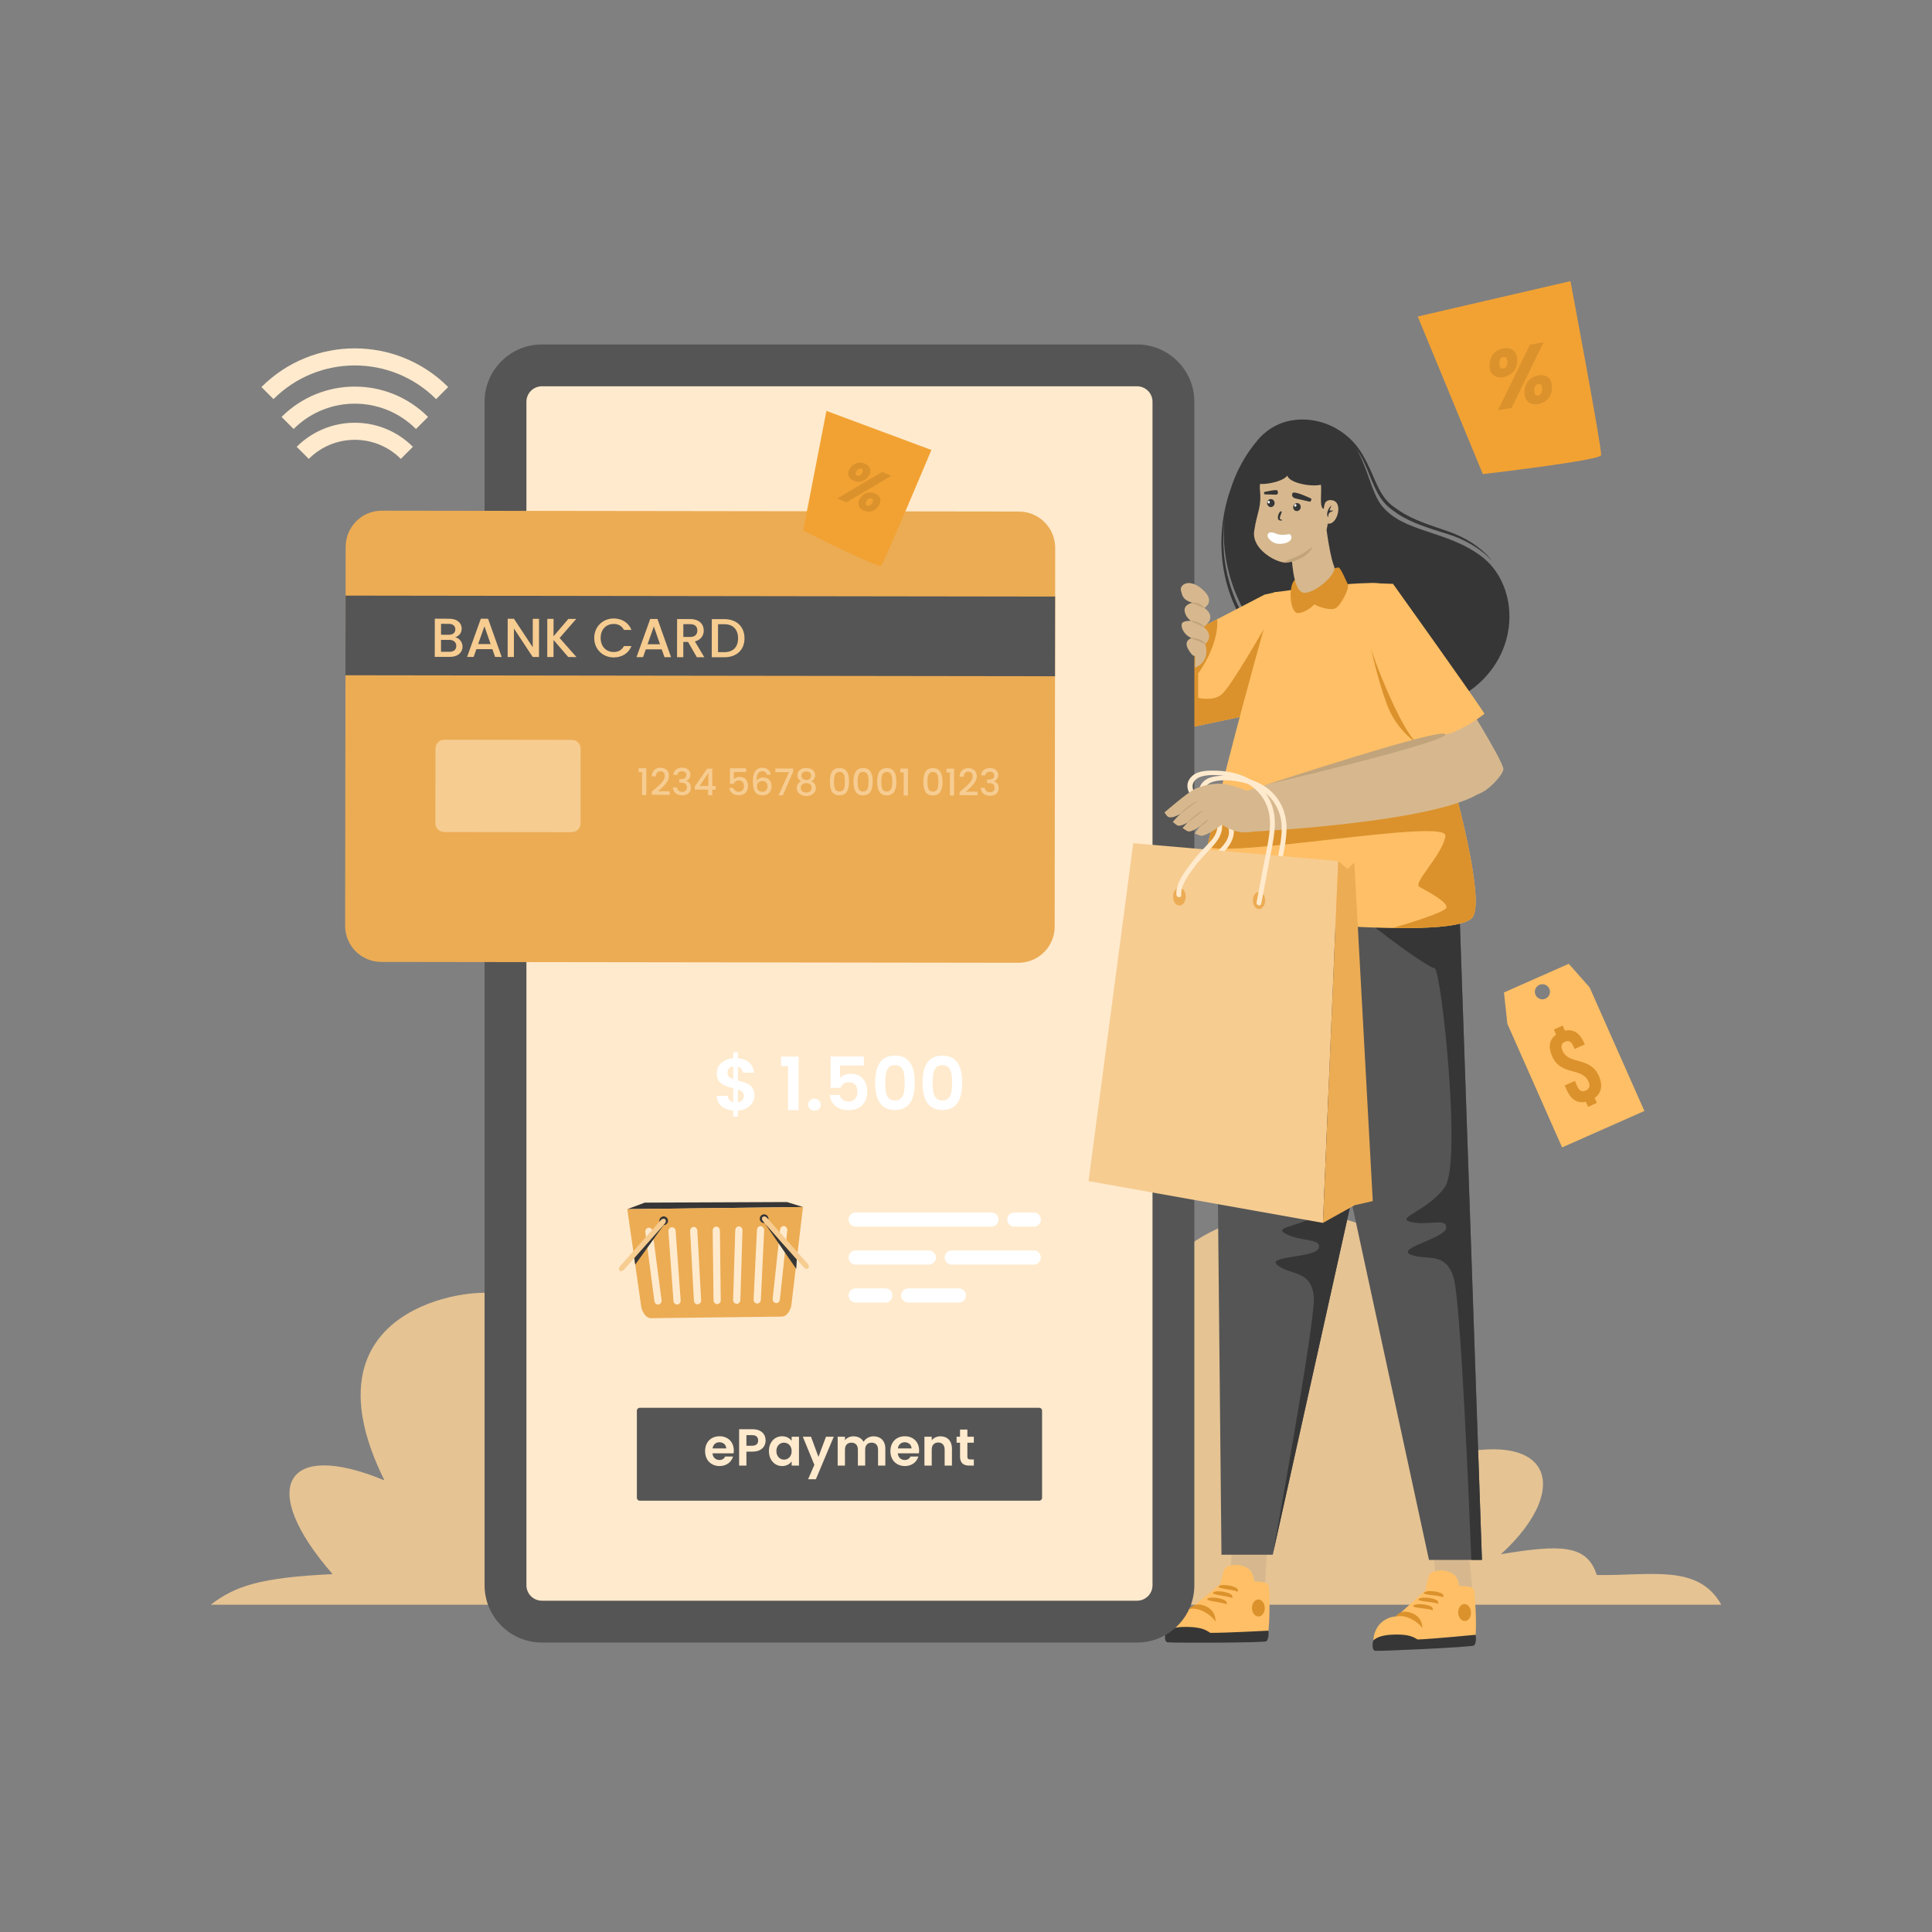 <svg xmlns="http://www.w3.org/2000/svg" enable-background="new 372.673 -1489.347 3000 3000" viewBox="372.673 -1489.347 3000 3000" id="Onlinepayment"><rect x="372.673" y="-1489.347" width="3000" height="3000" fill="#808080" stroke="none"/><path fill="#e5c393" d="M1692.303,1002.482H3045.45c-35.714-64.452-111.605-44.47-193.307-46.19
		c-15.271-48.183-57.586-47.173-148.743-32.334c115.484-105.316,79.454-208.783-121.95-141.344
		c230.044-313.176-126.569-384.75-179.231-391.014c-66.357-7.914-371.394,40.864-209.717,366.987
		c-195.861-81.289-249.444,14.795-101.626,183.856C1949.663,949.064,1780.459,980.081,1692.303,1002.482z" class="color93e5b6 svgShape"></path><path fill="#e5c393" d="M699.896,1002.482h1069.973c-69.408-16.123-213.222-35.214-277.919-36.577
		c-12.092-38.155-45.601-37.355-117.785-25.605c91.449-83.397,62.917-165.33-96.568-111.926
		c182.165-247.995-100.227-304.673-141.929-309.633c-52.547-6.267-294.096,32.359-166.068,290.607
		c-155.097-64.371-197.528,11.716-80.476,145.591C777.3,960.182,737.622,973.303,699.896,1002.482z" class="color93e5b6 svgShape"></path><path fill="#363636" d="M2283.346-729.449c-0.184,0.619-0.313,1.253-0.491,1.877c8.769-28.734,23.161-55.331,42.545-78.224
		c34.11-40.278,85.784-37.85,120.145-19.336c-0.046-0.034-0.091-0.068-0.136-0.102c0.094,0.053,0.175,0.118,0.269,0.166
		c1.435,0.774,2.754,1.638,4.123,2.465c10.501,6.276,20.032,14.287,27.917,23.792c8.974,10.875,15.642,23.439,21.462,36.126
		c5.921,12.655,10.747,25.734,17.585,37.523c3.453,5.845,7.34,11.42,12.126,16.08c4.701,4.615,10.421,8.604,16.072,12.397
		c22.726,15.327,49.741,23.124,75.896,32.306c13.307,4.536,26.087,10.637,37.914,18.178c11.562,7.866,22.605,16.842,30.862,28.118
		c-9.188-10.461-20.408-18.851-32.269-25.851c-11.926-6.938-24.607-12.495-37.795-16.456c-13.342-3.963-26.582-8.306-39.73-13.144
		c-13.088-4.908-26.12-10.696-37.881-18.624c-5.823-4.029-11.548-8.088-16.733-13.275c-5.137-5.12-9.202-11.12-12.742-17.268
		c-6.995-12.399-11.752-25.573-17.056-38.342c-4.567-11.001-9.862-21.676-16.521-31.475c17.634,30.526,23.923,68.328,38.406,87.156
		c33.368,43.372,99.521,38.355,154.919,79.29c57.363,42.386,63.93,144.061-9.584,203.533
		c-69.287,56.044-226.036,40.467-315.047-57.707c-57.809-63.757-79.874-136.471-73.595-202.63
		c-3.271,28.696-2.027,57.808,4.441,85.827c5.107,21.634,13.042,42.582,23.74,62.045c10.7,19.452,23.895,37.541,39.06,53.791
		c15.159,16.232,31.59,31.439,49.782,44.228c18.056,12.974,37.774,23.579,58.36,32.009c20.598,8.421,42.223,14.432,64.292,17.796
		c22.031,3.476,44.56,4.663,66.871,2.305c-44.48,6.618-90.603-0.054-132.767-16.052c-42.276-16.216-79.984-43.377-110.538-76.618
		c-30.491-33.288-53.637-74.154-62.815-118.613C2265.065-640.485,2268.678-687.065,2283.346-729.449z" class="color11405c svgShape"></path><path fill="#d7b88e" d="M2341.052,901.413c-0.451,4.024-3.404,65.757-5.452,82.782c-7.223,7.339-49.419,2.219-51.89-6.885
					c-2.468-9.106,3.485-83.065,3.485-83.065L2341.052,901.413z" class="colord7a28e svgShape"></path><path fill="#ffbf66" d="M2339.028,1054.463c-6.025,2.752-136.3,1.454-149.117,1.587c-12.818,0.13-8.365-46.035,31.211-47.373
					l46.406-38.212c1.975-9.283,4.67-19.57,7.142-23.755c4.476-7.484,23.773-8.572,36.242-0.391
					c5.789,3.821,8.396,11.914,9.239,19.971c12.634,0.143,22.095,1.519,22.984,8.491
					C2344.371,984.432,2345.091,1051.709,2339.028,1054.463z" class="colorffc439 svgShape"></path><path fill="#db922c" d="M2259.988 1029.066c-1.071-4.491-20.551-23.855-40.666-20.043 0 0 8.89-13.367 28.297-2.832C2261.944 1013.969 2259.988 1029.066 2259.988 1029.066zM2316.727 1007.619c.075 7.3 4.593 13.172 10.093 13.114 5.499-.057 9.893-6.023 9.812-13.324-.076-7.302-4.596-13.175-10.093-13.115C2321.042 994.351 2316.649 1000.318 2316.727 1007.619zM2275.939 1001.383c-5.657-3.109-34.019-4.61-27.76-8.5 6.256-3.891 27.45.385 29.077 5.316C2278.882 1003.131 2275.939 1001.383 2275.939 1001.383zM2284.609 991.638c-5.657-3.112-34.019-4.61-27.762-8.5 6.261-3.894 27.452.38 29.079 5.314C2287.555 993.383 2284.609 991.638 2284.609 991.638zM2293.279 981.891c-5.657-3.111-34.018-4.612-27.76-8.503 6.257-3.891 27.45.385 29.08 5.316C2296.223 983.636 2293.279 981.891 2293.279 981.891z" class="colordba12c svgShape"></path><path fill="#363636" d="M2342.345,1042.728c-0.002-0.098-57.443,3.258-89.58,3.426c-3.59,0.017-6.595-9.155-38.766-9.266
					c-22.278-0.401-29.746,6.733-30.517,7.523c-1.449,1.478-4.113,15.369,2.198,16.413c6.31,1.043,150.998,0.874,153.417-1.628
					C2343.879,1054.253,2342.345,1042.728,2342.345,1042.728z" class="color11405c svgShape"></path><polygon fill="#555555" points="2567.181 -57.103 2348.932 924.84 2269.37 924.84 2259.307 -74.788" class="color2f627c svgShape"></polygon><path fill="#363636" d="M2501.949,236.342l-152.998,688.474c0,0,65.858-359.428,63.81-398.385
				c-2.264-43.317-34.36-35.047-55.7-50.567c-21.228-15.611,57.976-11.498,63.25-26.937c5.386-15.525-25.244-9.509-50.165-21.906
				c-25.019-12.408,27.464-10.107,63.176-39.652c-20.077-60.152-38.283-205.477-26.404-309.765
				C2407.751,70.281,2501.949,236.342,2501.949,236.342z" class="color11405c svgShape"></path><g fill="#000000" class="color000000 svgShape"><path fill="#d7b88e" d="M2651.286,904.865c0.22,4.043,7.507,65.416,8.299,82.544c-5.91,8.432-48.373,10.354-52.314,1.783
					c-3.938-8.574-10.287-82.5-10.287-82.5L2651.286,904.865z" class="colord7a28e svgShape"></path><path fill="#ffbf66" d="M2661.279,1060.979c-5.898,3.013-136.106,7.409-148.904,8.101
					c-12.801,0.689-10.369-45.626,29.111-48.691l44.692-40.203c1.567-9.361,3.81-19.756,6.097-24.044
					c4.145-7.672,23.375-9.602,36.19-1.974c5.95,3.564,8.909,11.536,10.104,19.549c12.628-0.409,22.139,0.552,23.333,7.478
					C2663.557,990.781,2667.217,1057.962,2661.279,1060.979z" class="colorffc439 svgShape"></path><path fill="#db922c" d="M2581.205 1039.06c-1.265-4.439-21.573-22.935-41.503-18.247 0 0 8.298-13.742 28.146-4.065C2582.5 1023.892 2581.205 1039.06 2581.205 1039.06zM2636.953 1015.154c.394 7.29 5.165 12.958 10.656 12.661s9.62-6.451 9.221-13.74c-.395-7.293-5.168-12.961-10.657-12.662C2640.685 1001.71 2636.556 1007.864 2636.953 1015.154zM2595.931 1010.707c-5.787-2.859-34.188-3.119-28.105-7.28 6.081-4.161 27.441-.816 29.282 4.041C2598.948 1012.324 2595.931 1010.707 2595.931 1010.707zM2604.168 1000.592c-5.788-2.861-34.188-3.118-28.107-7.279 6.085-4.164 27.443-.82 29.283 4.038C2607.187 1002.207 2604.168 1000.592 2604.168 1000.592zM2612.404 990.476c-5.787-2.862-34.188-3.122-28.104-7.282 6.08-4.161 27.441-.815 29.283 4.041C2615.42 992.09 2612.404 990.476 2612.404 990.476z" class="colordba12c svgShape"></path><path fill="#363636" d="M2664.081,1049.111c-0.006-0.098-57.246,5.766-89.344,7.337c-3.586,0.175-6.99-8.857-39.134-7.562
					c-22.275,0.573-29.423,8.026-30.16,8.848c-1.383,1.54-3.437,15.535,2.913,16.302c6.35,0.767,150.892-5.725,153.199-8.331
					C2666.117,1060.557,2664.081,1049.111,2664.081,1049.111z" class="color11405c svgShape"></path><polygon fill="#555555" points="2637.743 -109.181 2673.813 932.854 2591.588 932.862 2409.075 89.484 2334.801 -82.485" class="color2f627c svgShape"></polygon><path fill="#363636" d="M2637.723-109.227l36.103,1042.054l-16.482-0.02c-2.713-68.687-16.125-401.129-27.58-438.419
				c-12.724-41.468-41.847-25.645-66.319-35.514c-24.386-9.985,53.444-25.243,54.807-41.501c1.452-16.369-26.798-3.089-53.985-9.058
				c-27.284-5.956,24.185-16.478,51.645-53.817c27.474-37.239-5.872-340.324-15.467-340.253
				c-7.37,0.075-83.157-52.574-126.578-92.264L2637.723-109.227z" class="color11405c svgShape"></path></g><polygon fill="#ffbf66" points="2336.068 -565.942 2149.079 -468.88 2186.427 -352.56 2348.951 -386.728 2354.091 -570.037" class="colorffc439 svgShape"></polygon><path fill="#db922c" d="M2336.944-515.757v131.566l-150.535,31.642l-37.326-116.357l113.746-58.987
			c2.458,41.782-29.646,84.255-29.646,84.255v37.863c0,0,22.119,5.915,36.097-4.915
			C2283.258-421.596,2336.944-515.757,2336.944-515.757z" class="colordba12c svgShape"></path><path fill="#ffbf66" d="M2225.606-72.307c0,0,397,48.368,432.993,8.121c35.993-40.246-115.278-509.816-137.305-517.911
			c-22.026-8.094-170.093,12.454-170.093,12.454S2259.173-251.758,2225.606-72.307z" class="colorffc439 svgShape"></path><path fill="#db922c" d="M2658.578-64.192c-11.724,13.069-61.428,16.767-123.356,15.82c27.156-7.909,82.069-24.76,83.474-31.724
			c1.803-9.2-31.266-26.051-41.988-32.155c-10.722-6.104,37.616-51.764,40.322-79.362s-327.758,34.392-369.744,17.027
			c1.202-4.471,11.499-46.893,12.802-51.278l345.401-80.923l-12.447-89.959C2636.732-257.722,2679.62-87.663,2658.578-64.192z" class="colordba12c svgShape"></path><g fill="#000000" class="color000000 svgShape"><path fill="#db922c" d="M2383.04-588.667c2.215-1.953,64.618-19.923,68.007-19.557s11.524,20.057,14.511,26.169
			c2.987,6.109-10.637,32.246-18.557,36.928c-7.92,4.682-27.349-1.98-33.345-5.784c0,0-11.552,12.389-24.976,13.534
			C2375.257-536.232,2372.811-579.669,2383.04-588.667z" class="colordba12c svgShape"></path><path fill="#d7b88e" d="M2397.435-568.88
					c16.278,1.523,51.942-28.832,46.882-40.858c-4.654-11.039-10.334-42.785-13.182-68.562l-53.424,45.378
					C2378.583-627.112,2379.271-570.558,2397.435-568.88z" class="colord7a28e svgShape"></path><path fill="#d7b88e" d="M2435.202-710.686c1.074,13.362-0.353,26.6-1.021,35.336c-2.466,33.373-64.32,59.774-68.327,59.308
					c-14.677-1.707-49.794-21.448-45.668-48.774c4.819-31.825,11.781-35.379,8.828-65.262c-0.318-2.932-0.135-5.505,0.401-7.905
					c9.593,1.267,36.127-3.89,42.154-12.88c3.073,11.577,36.977,17.898,52.071,14.257c2.012,7.025-3.015,37.187,4.594,37.277
					C2430.053-699.283,2432.833-703.757,2435.202-710.686z" class="colord7a28e svgShape"></path><path fill="#c1a47c" d="M2365.844-616.017c0.204,1.283,12.023,0.664,25.233-5.568c6.573-3.078,11.912-7.248,15.075-10.902
						c3.196-3.694,4.125-6.666,3.536-7.016c-0.663-0.427-2.625,1.617-6.135,4.265c-3.531,2.652-8.646,5.944-14.802,8.826
						C2376.49-620.593,2365.491-617.623,2365.844-616.017z" class="colorc18c7c svgShape"></path><path fill="#d7b88e" d="M2430.588-677.833c16.339,10.046,28.39-27.68,13.524-33.869c-4.293-1.789-12.763-2.428-14.814,6.12
					C2427.086-696.357,2427.009-680.033,2430.588-677.833z" class="colord7a28e svgShape"></path><path fill="#363636" d="M2440.255-704.72c-3.455 2.763-9.694 12.024-5.319 18.843 0 0-.136-4.649 2.275-7.537l6.149-2.984-6.219-.305L2440.255-704.72zM2362.216-695.377c2.909 1.074-5.971 11.884-.3 12.851 5.671.965-3.506 3.331-4.726-1.142C2355.972-688.137 2359.636-696.328 2362.216-695.377z" class="color11405c svgShape"></path><g fill="#000000" class="color000000 svgShape"><path fill="#363636" d="M2381.132-703.979c-1.209,3.226,0.259,6.757,3.277,7.885c3.018,1.127,6.439-0.571,7.646-3.799
							c1.209-3.226-0.257-6.76-3.275-7.888C2385.762-708.909,2382.338-707.207,2381.132-703.979z" class="color11405c svgShape"></path><path fill="#ffffff" d="M2382.445-705.05c-0.331,1.092,0.136,2.199,1.04,2.474c0.908,0.272,1.912-0.389,2.241-1.478
						c0.33-1.092-0.138-2.201-1.044-2.473C2383.777-706.8,2382.772-706.139,2382.445-705.05z" class="colorffffff svgShape"></path><path fill="#363636" d="M2406.444-710.302c1.638,0.349,3.439-4.022,2.033-4.933c0,0-24.566-12.119-28.859-8.6
						c0,0-0.781,3.147-0.55,4.175c0.361,1.618,2.382,3.69,5.084,4.263L2406.444-710.302z" class="color11405c svgShape"></path><g fill="#000000" class="color000000 svgShape"><path fill="#363636" d="M2340.24-707.974c0.115,3.444,2.817,6.151,6.037,6.043c3.219-0.105,5.735-2.983,5.622-6.427
							c-0.113-3.445-2.817-6.149-6.034-6.044C2342.645-714.294,2340.127-711.416,2340.24-707.974z" class="color11405c svgShape"></path><path fill="#ffffff" d="M2341.048-709.458c0.11,1.132,0.964,1.978,1.906,1.885c0.941-0.092,1.616-1.086,1.506-2.219
						c-0.112-1.136-0.965-1.98-1.906-1.887C2341.611-711.589,2340.935-710.595,2341.048-709.458z" class="colorffffff svgShape"></path><path fill="#363636" d="M2336.623-721.721c-1.24-0.061-1.636-3.179-0.623-3.664c0,0,19.045-4.559,20.302-2.259
						c0,0,0.896,2.957,0.809,3.815c-0.138,1.346-1.526,2.72-3.578,2.618L2336.623-721.721z" class="color11405c svgShape"></path></g></g><path fill="#ffffff" d="M2373.877-659.858
				c-18.038,3.613-20.176-3.094-27.785-2.795c-4.161,0.165-6.23,3.792-4.74,7.081c0,0,7.117,15.461,27.9,9.346
				C2382.353-650.077,2377.855-660.652,2373.877-659.858z" class="colorffffff svgShape"></path></g><g fill="#000000" class="color000000 svgShape"><path fill="#d7b88e" d="M2639.864-414.414c0,0,64.621,102.455,67.255,118.773c1.125,6.958-22.253,34.363-39.123,39.208
			c-22.692,6.517-41.682-11.65-50.027-22.245c-5.786-7.35-57.408-80.806-57.408-80.806L2639.864-414.414z" class="colord7a28e svgShape"></path><path fill="#ffbf66" d="M2499.95-583.974l35.789,1.232c0,0,118.153,164.928,142.12,201.647
			c-35.336,27.843-71.612,37.716-103.569,47.825c-31.802-39.769-33.218-45.27-51.142-75.676
			C2488.638-483.346,2499.95-583.974,2499.95-583.974z" class="colorffc439 svgShape"></path><path fill="#db922c" d="M2500.817-485.452c2.952,15.697,45.757,125.561,71.307,149.464c0,0-30.938-19.156-45.805-59.398
			C2511.228-436.227,2500.817-485.452,2500.817-485.452z" class="colordba12c svgShape"></path></g><g fill="#000000" class="color000000 svgShape"><path fill="#555555" d="M1214.078,1061.19c-49.051,0-88.954-39.904-88.954-88.954V-865.522c0-49.05,39.903-88.959,88.954-88.959
			h924.227c49.05,0,88.959,39.909,88.959,88.959V972.236c0,49.05-39.909,88.954-88.959,88.954H1214.078z" class="color2f627c svgShape"></path><path fill="#ffeacd" d="M1214.078,996.219c-13.224,0-23.983-10.76-23.983-23.983V-865.522c0-13.229,10.759-23.988,23.983-23.988
			h924.227c13.229,0,23.989,10.759,23.989,23.988V972.236c0,13.223-10.76,23.983-23.989,23.983H1214.078z" class="colorcdeeff svgShape"></path><path fill="#ecac54" d="M1954.879-695.018l-989.312-1.351c-31.091-0.042-56.125,25.172-56.168,56.281l-0.804,588.176
			C908.553-20.84,933.519,4.248,964.61,4.29l989.312,1.351c31.128,0.043,56.41-24.976,56.452-56.049l0.804-588.177
			C2011.22-669.693,1986.006-694.976,1954.879-695.018z" class="color549bec svgShape"></path><path fill="#f6cc91" d="M1369.676-290.484l-5.328-.008.008-5.955 11.913.017-.057 41.753-6.585-.009L1369.676-290.484zM1384.707-259.993c9.861-8.635 20.238-16.183 20.249-24.372.006-4.353-1.878-7.334-6.747-7.34-4.581-.006-7.048 3.198-7.228 7.895l-6.3-.009c.24-9.049 6.09-13.451 13.477-13.44 8.478.011 13.282 5.115 13.272 12.616-.014 10.138-10.333 17.857-17.043 23.976l18.155.024-.008 5.44-27.834-.037L1384.707-259.993zM1431.914-297.33c8.306.011 12.823 4.83 12.814 10.9-.007 4.983-3.162 8.357-6.428 9.441v.229c4.351 1.323 7.151 4.937 7.144 10.722-.009 6.643-4.712 11.676-13.417 11.664-7.905-.011-14.027-4.142-14.417-12.334l6.301.009c.282 3.897 3.141 6.878 8.066 6.885 4.868.007 7.279-2.968 7.284-6.864.007-5.498-3.541-7.392-10.357-7.402l-1.49-.001.008-5.384 1.546.002c5.899-.05 9.511-1.763 9.517-6.229.006-3.609-2.339-6.016-6.807-6.023-4.582-.006-6.705 2.738-7.11 5.659l-6.357-.009C1418.677-293.281 1424.295-297.34 1431.914-297.33zM1472.262-263.254l-20.731-.028.006-4.924 19.282-27.579 7.905.01-.037 26.862 5.326.008-.008 5.668-5.326-.007-.012 8.707-6.417-.009L1472.262-263.254zM1472.557-268.922l.028-20.219-13.543 20.2L1472.557-268.922zM1531.271-296.334l-.008 5.727-19.186-.026-.016 11.397c1.549-2.059 4.93-3.773 8.654-3.768 10.251.014 13.39 7.636 13.382 13.936-.012 8.304-4.772 14.598-14.451 14.584-8.593-.011-13.57-4.773-14.533-11.303l6.357.009c.855 3.552 3.83 5.849 8.239 5.854 5.612.008 8.139-3.827 8.146-8.982.007-5.44-2.679-8.538-8.121-8.545-3.839-.006-6.418 2.111-7.511 5.204l-6.184-.008.033-24.113L1531.271-296.334zM1563.405-286.496c-.797-3.38-2.798-5.274-6.923-5.279-5.9-.008-8.941 3.998-9.126 14.936 2.066-3.434 6.194-5.261 10.545-5.255 7.504.01 12.823 5.059 12.811 13.763-.011 7.905-4.771 13.912-13.707 13.899-12.141-.017-15.28-8.555-15.262-21.841.018-13.06 4.38-20.957 14.805-20.942 8.133.011 12.193 5.17 12.871 10.727L1563.405-286.496zM1548.089-268.476c-.007 5.155 3.025 8.596 8.579 8.604 4.813.007 7.795-3.256 7.801-8.18.007-4.983-2.509-8.538-8.007-8.546C1552.166-276.604 1548.096-274.03 1548.089-268.476zM1604.219-295.947l-.007 4.866-15.973 36.692-6.585-.009 16.143-36.004-21.194-.029.008-5.554L1604.219-295.947zM1610.923-285.573c.008-6.07 4.541-11.275 13.761-11.262 9.222.012 13.739 5.286 13.73 11.3-.006 4.468-2.587 7.729-5.969 9.387 4.237 1.608 7.037 5.335 7.03 10.318-.01 7.618-6.203 12.534-14.852 12.523-8.59-.012-14.77-4.945-14.759-12.563.007-5.042 2.819-8.759 7.002-10.299C1613.319-277.952 1610.916-280.933 1610.923-285.573zM1616.11-266.091c-.005 4.236 3.196 7.335 8.522 7.343 5.27.007 8.424-3.139 8.43-7.32.006-4.696-3.483-7.221-8.41-7.228C1619.841-273.303 1616.116-270.96 1616.11-266.091zM1632.171-284.742c.006-4.295-2.912-6.647-7.494-6.653-4.465-.006-7.449 2.282-7.454 6.691-.005 3.78 3.085 6.475 7.436 6.481C1629.012-278.217 1632.166-280.963 1632.171-284.742zM1676.202-296.765c11.685.016 14.879 9.184 14.862 21.097-.017 12.142-3.235 21.301-14.92 21.285-11.684-.016-14.878-9.184-14.861-21.325C1661.299-287.621 1664.517-296.781 1676.202-296.765zM1676.194-290.81c-7.619-.01-8.486 7.32-8.497 15.11-.011 8.189.837 15.349 8.456 15.359 7.618.01 8.485-7.147 8.497-15.336C1684.66-283.467 1683.812-290.8 1676.194-290.81zM1712.932-296.715c11.684.016 14.878 9.184 14.861 21.097-.016 12.141-3.235 21.301-14.919 21.284-11.684-.016-14.878-9.184-14.861-21.325C1698.028-287.572 1701.247-296.731 1712.932-296.715zM1712.924-290.759c-7.618-.01-8.486 7.319-8.497 15.11-.011 8.189.838 15.348 8.455 15.359 7.618.01 8.486-7.147 8.497-15.336C1721.389-283.417 1720.541-290.749 1712.924-290.759zM1749.667-296.665c11.684.016 14.878 9.184 14.861 21.097-.017 12.142-3.235 21.301-14.919 21.285-11.684-.016-14.878-9.184-14.861-21.326C1734.763-287.522 1737.981-296.681 1749.667-296.665zM1749.658-290.71c-7.618-.01-8.486 7.32-8.497 15.11-.011 8.189.838 15.349 8.455 15.359 7.618.01 8.486-7.147 8.497-15.337C1758.124-283.367 1757.276-290.699 1749.658-290.71zM1775.964-289.929l-5.328-.008.008-5.955 11.913.017-.057 41.753-6.585-.009L1775.964-289.929zM1821.354-296.567c11.685.016 14.879 9.184 14.862 21.097-.017 12.142-3.235 21.301-14.919 21.285-11.684-.016-14.879-9.184-14.862-21.325C1806.451-287.423 1809.669-296.583 1821.354-296.567zM1821.346-290.612c-7.618-.01-8.486 7.32-8.497 15.11-.011 8.189.837 15.349 8.455 15.359 7.618.01 8.485-7.147 8.496-15.336C1829.812-283.269 1828.964-290.602 1821.346-290.612zM1847.652-289.832l-5.328-.008.008-5.955 11.913.016-.057 41.753-6.585-.009L1847.652-289.832zM1862.685-259.34c9.861-8.635 20.238-16.183 20.25-24.372.006-4.353-1.879-7.334-6.747-7.34-4.582-.006-7.049 3.199-7.228 7.895l-6.3-.009c.24-9.049 6.09-13.451 13.477-13.44 8.478.011 13.282 5.115 13.271 12.616-.014 10.138-10.333 17.857-17.043 23.976l18.155.025-.008 5.44-27.834-.038L1862.685-259.34zM1909.888-296.677c8.306.011 12.823 4.83 12.815 10.9-.007 4.983-3.162 8.357-6.428 9.442v.228c4.351 1.323 7.151 4.937 7.144 10.722-.009 6.643-4.713 11.676-13.417 11.664-7.905-.011-14.027-4.142-14.417-12.334l6.3.009c.281 3.897 3.141 6.878 8.065 6.885 4.869.006 7.28-2.968 7.284-6.865.008-5.498-3.541-7.392-10.357-7.401l-1.49-.002.007-5.384 1.547.002c5.899-.05 9.511-1.763 9.517-6.229.005-3.609-2.34-6.016-6.807-6.023-4.582-.006-6.705 2.738-7.11 5.659l-6.357-.009C1896.653-292.628 1902.271-296.687 1909.888-296.677z" class="color91c4f6 svgShape"></path><g fill="#000000" class="color000000 svgShape"><rect width="123.673" height="1101.814" x="1398.176" y="-1052.77" fill="#555555" transform="rotate(-89.92 1460.028 -501.897)" class="color2f627c svgShape"></rect></g><g fill="#000000" class="color000000 svgShape"><path fill="#f6cc91" d="M1071.453-469.333l-23.7-.033.08-59.245 22.59.031c12.532.017 19.172 6.932 19.161 15.286-.01 7.16-4.364 11.502-10.08 13.539 6.308 1.119 11.415 7.432 11.405 14.509C1090.898-476.213 1083.555-469.317 1071.453-469.333zM1069.562-520.655l-12.022-.017-.023 16.964 12.022.017c6.306.008 10.148-2.968 10.156-8.423C1079.703-517.486 1075.868-520.646 1069.562-520.655zM1070.295-495.76l-12.789-.017-.025 18.498 13.129.018c6.562.009 10.576-3.31 10.583-9.023C1081.202-492.166 1076.772-495.751 1070.295-495.76zM1137.222-481.349l-24.807-.034-4.279 12.099-10.144-.014 21.307-59.299 11.251.015 21.149 59.358-10.231-.014L1137.222-481.349zM1124.909-516.827l-9.755 27.522 19.352.026L1124.909-516.827zM1209.689-528.473l-.081 59.329-9.718-.013-29.179-44.282-.06 44.242-9.717-.013.081-59.329 9.717.013 29.178 44.196.06-44.155L1209.689-528.473zM1232.181-495.625l-.037 26.512-9.717-.014.081-59.245 9.717.013-.037 27.022 23.053-26.99 12.192.017-25.786 29.631 26.128 29.615-12.699-.017L1232.181-495.625zM1325.695-528.999c12.362.017 23.008 6.254 27.511 17.855l-11.678-.016c-3.146-6.314-8.768-9.306-15.844-9.315-11.761-.017-20.296 8.326-20.314 21.711-.019 13.383 8.494 21.835 20.255 21.85 7.076.01 12.706-2.968 15.869-9.272l11.678.016c-4.534 11.589-15.197 17.71-27.559 17.693-16.707-.023-30.242-12.487-30.218-30.3C1295.418-516.508 1308.987-529.021 1325.695-528.999zM1400.256-480.989l-24.807-.034-4.279 12.099-10.144-.014 21.307-59.299 11.251.015 21.145 59.357-10.228-.014L1400.256-480.989zM1387.942-516.468l-9.755 27.522 19.352.026L1387.942-516.468zM1444.507-528.069c14.066.019 20.961 8.129 20.948 17.76-.01 6.99-3.771 14.488-13.749 16.945l14.629 24.57-11.595-.016-13.607-23.715-7.416-.01-.033 23.697-9.717-.013.08-59.245L1444.507-528.069zM1444.496-520.143l-10.741-.015-.027 19.862 10.741.015c7.586.01 11.004-4.16 11.011-10.042C1455.489-516.289 1452.082-520.132 1444.496-520.143zM1528.716-498.118c-.025 18.241-12.485 29.393-31.493 29.366l-19.352-.026.081-59.245 19.351.026C1516.312-527.971 1528.741-516.446 1528.716-498.118zM1497.233-476.679c13.979.019 21.494-7.984 21.512-21.453.019-13.552-7.473-21.92-21.452-21.939l-9.634-.013-.06 43.392L1497.233-476.679z" class="color91c4f6 svgShape"></path></g><path fill="#f6cc91" d="M1274.104-210.684c-0.01,7.489-6.109,13.589-13.617,13.579l-198.194-0.27
			c-7.472-0.01-13.59-6.127-13.579-13.617l0.159-116.165c0.01-7.472,6.144-13.59,13.616-13.579l198.195,0.271
			c7.507,0.01,13.589,6.145,13.579,13.616L1274.104-210.684z" class="color91c4f6 svgShape"></path><g fill="#000000" class="color000000 svgShape"><path fill="#555555" d="M1986.412,840.876h-620.435c-2.419,0-4.38-1.961-4.38-4.38V701.039c0-2.419,1.961-4.38,4.38-4.38h620.435
			c2.419,0,4.38,1.961,4.38,4.38v135.457C1990.792,838.915,1988.831,840.876,1986.412,840.876z" class="color2f627c svgShape"></path><path fill="#ffeacd" d="M1490.029 787.127c-13.022 0-22.482-9.058-22.482-23.132 0-14.152 9.22-23.131 22.482-23.131 12.941 0 22.081 8.818 22.081 22.16 0 1.459-.083 2.914-.326 4.369h-32.757c.567 6.631 5.098 10.352 10.758 10.352 4.853 0 7.524-2.427 8.979-5.42h12.212C1508.551 780.578 1501.109 787.127 1490.029 787.127zM1479.111 759.791h21.271c-.161-5.904-4.854-9.625-10.675-9.625C1484.287 750.166 1480 753.644 1479.111 759.791zM1541.169 764.724h-9.46V786.4h-11.324v-56.454h20.784c13.589 0 20.381 7.685 20.381 17.471C1561.551 755.988 1555.729 764.724 1541.169 764.724zM1540.685 755.586c6.388 0 9.22-3.154 9.22-8.169 0-5.176-2.832-8.248-9.22-8.248h-8.976v16.417H1540.685zM1587.135 740.865c7.198 0 12.13 3.398 14.801 7.119v-6.391h11.403V786.4h-11.403v-6.553c-2.671 3.882-7.764 7.28-14.883 7.28-11.32 0-20.379-9.302-20.379-23.292C1566.675 749.844 1575.733 740.865 1587.135 740.865zM1590.046 750.812c-6.065 0-11.808 4.531-11.808 13.023 0 8.491 5.743 13.345 11.808 13.345 6.226 0 11.89-4.692 11.89-13.184C1601.936 755.504 1596.272 750.812 1590.046 750.812zM1655.262 741.592h12.052l-27.741 65.996h-12.052l9.707-22.322-17.955-43.675h12.697l11.568 31.301L1655.262 741.592zM1736.089 761.652c0-7.119-3.964-10.84-9.947-10.84-6.068 0-10.03 3.721-10.03 10.84V786.4h-11.323v-24.748c0-7.119-3.965-10.84-9.947-10.84-6.148 0-10.109 3.721-10.109 10.84V786.4h-11.323v-44.807h11.323v5.42c2.829-3.721 7.6-6.066 13.181-6.066 6.958 0 12.7 2.993 15.772 8.575 2.911-5.097 8.814-8.575 15.367-8.575 10.757 0 18.357 6.793 18.357 19.168V786.4h-11.321V761.652zM1777.785 787.127c-13.023 0-22.483-9.058-22.483-23.132 0-14.152 9.219-23.131 22.483-23.131 12.94 0 22.078 8.818 22.078 22.16 0 1.459-.079 2.914-.323 4.369h-32.756c.566 6.631 5.097 10.352 10.757 10.352 4.854 0 7.524-2.427 8.979-5.42h12.213C1796.306 780.578 1788.865 787.127 1777.785 787.127zM1766.866 759.791h21.27c-.161-5.904-4.853-9.625-10.675-9.625C1772.042 750.166 1767.755 753.644 1766.866 759.791zM1839.52 761.652c0-7.198-3.964-11.08-9.947-11.08-6.147 0-10.109 3.882-10.109 11.08V786.4h-11.323v-44.807h11.323v5.581c2.911-3.8 7.764-6.227 13.504-6.227 10.434 0 17.876 6.793 17.876 19.168V786.4h-11.324V761.652zM1863.409 750.894h-5.337v-9.302h5.337v-11.08h11.403v11.08h10.03v9.302h-10.03v21.676c0 2.993 1.215 4.287 4.774 4.287h5.256v9.543h-7.116c-8.574 0-14.317-3.638-14.317-13.912V750.894z" class="colorcdeeff svgShape"></path></g><g fill="#000000" class="color000000 svgShape"><path fill="#ffeacd" d="M995.073-776.799c-39.47-39.472-103.463-39.472-142.933,0c-6.249-6.25-12.499-12.498-18.749-18.748
			c49.825-49.823,130.605-49.823,180.43,0C1007.572-789.297,1001.322-783.049,995.073-776.799z" class="colorcdeeff svgShape"></path><path fill="#ffeacd" d="M1018.595-823.199c-52.461-52.461-137.516-52.461-189.977,0c-6.249-6.25-12.498-12.498-18.748-18.748
			c62.815-62.814,164.658-62.814,227.473,0C1031.093-835.697,1024.844-829.449,1018.595-823.199z" class="colorcdeeff svgShape"></path><path fill="#ffeacd" d="M1049.858-869.596c-69.727-69.729-182.776-69.729-252.504,0c-6.249-6.251-12.498-12.498-18.748-18.749
			c80.082-80.083,209.919-80.083,290,0C1062.357-882.097,1056.108-875.848,1049.858-869.596z" class="colorcdeeff svgShape"></path></g><g fill="#000000" class="color000000 svgShape"><polygon fill="#363636" points="1346.729 388.197 1373.892 378.084 1594.671 377.175 1619.537 384.898" class="color11405c svgShape"></polygon><path fill="#ecac54" d="M1346.729,388.197l21.815,152.679c0,0,3.894,16.772,15.352,16.634l202.58-2.45
				c11.458-0.138,14.96-17,14.96-17l18.102-153.162L1346.729,388.197z M1395.172,536.246c-0.252,0.037-0.489,0.057-0.725,0.06
				c-2.772,0.033-5.2-2.143-5.607-5.206l-14.076-107.173c-0.44-3.304,1.702-6.381,4.75-6.848c0.237-0.037,0.474-0.057,0.696-0.06
				c2.787-0.034,5.245,2.176,5.652,5.239l14.075,107.14C1400.377,532.719,1398.25,535.795,1395.172,536.246z M1424.451,536.271
				c-0.119,0.001-0.236,0.021-0.355,0.022c-2.95,0.035-5.455-2.382-5.687-5.601l-7.814-107.905c-0.231-3.322,2.06-6.246,5.156-6.508
				c0.118-0.001,0.236-0.019,0.355-0.021c2.935-0.035,5.44,2.399,5.671,5.601l7.812,107.905
				C1429.839,533.087,1427.532,536.009,1424.451,536.271z M1456.113,535.939l-0.267,0.003c-2.964,0.035-5.47-2.467-5.642-5.705
				l-5.902-108.031c-0.189-3.341,2.178-6.195,5.26-6.388l0.267-0.003c2.979-0.036,5.485,2.467,5.658,5.705l5.902,108.031
				C1461.576,532.892,1459.209,535.747,1456.113,535.939z M1491.851,529.51c0.041,3.359-2.431,6.095-5.544,6.134
				c-1.542,0.019-2.943-0.637-3.979-1.727c-1.021-1.09-1.662-2.599-1.682-4.27l-1.308-108.19c-0.04-3.359,2.431-6.095,5.515-6.133
				c1.557-0.019,2.973,0.636,3.994,1.727c1.036,1.073,1.677,2.582,1.697,4.271L1491.851,529.51z M1522.3,529.366
				c-0.109,3.241-2.554,5.804-5.518,5.84l-0.267,0.003c-3.099-0.117-5.52-2.915-5.426-6.259l3.287-108.142
				c0.109-3.241,2.554-5.804,5.518-5.84l0.267-0.003c3.1,0.118,5.521,2.915,5.428,6.26L1522.3,529.366z M1554.08,529.051
				c-0.154,3.224-2.584,5.701-5.534,5.737c-0.118,0.001-0.238-0.015-0.356-0.014c-3.085-0.186-5.463-3.053-5.31-6.38l5.202-108.062
				c0.154-3.207,2.599-5.701,5.534-5.737c0.118-0.001,0.238,0.014,0.356,0.013c3.101,0.187,5.477,3.053,5.311,6.381L1554.08,529.051
				z M1595.145,421.262l-11.494,107.482c-0.318,3.072-2.708,5.306-5.48,5.34c-0.236,0.003-0.474-0.012-0.727-0.043
				c-3.073-0.377-5.274-3.4-4.928-6.73l11.494-107.449c0.319-3.071,2.723-5.341,5.51-5.374c0.222-0.003,0.459,0.011,0.698,0.043
				C1593.29,414.925,1595.491,417.949,1595.145,421.262z" class="color549bec svgShape"></path><path fill="#363636" d="M1409.788 407.879c-.91 3.619-4.581 5.815-8.199 4.905-3.619-.909-5.815-4.58-4.906-8.199.909-3.618 4.58-5.815 8.199-4.905C1408.501 400.589 1410.697 404.26 1409.788 407.879zM1565.735 404.702c-.91 3.618-4.581 5.815-8.2 4.906-3.619-.91-5.815-4.581-4.906-8.2.91-3.619 4.581-5.815 8.2-4.905C1564.448 397.412 1566.645 401.083 1565.735 404.702z" class="color11405c svgShape"></path><polygon fill="#363636" points="1405.062 410.511 1359.029 474.286 1357.456 463.219" class="color11405c svgShape"></polygon><polygon fill="#363636" points="1559.98 409.813 1609.925 466.224 1609.064 480.955" class="color11405c svgShape"></polygon><path fill="#f6cc91" d="M1627.666 480.122c1.676-1.485 1.484-4.464-.429-6.623l-63.713-71.963c-1.912-2.159-4.848-2.713-6.523-1.228-1.676 1.484-1.483 4.465.429 6.624l63.713 71.963C1623.055 481.053 1625.989 481.605 1627.666 480.122zM1334.825 483.702c-1.676-1.484-1.483-4.464.429-6.623l63.714-71.962c1.912-2.16 4.847-2.713 6.523-1.229 1.676 1.483 1.483 4.464-.429 6.623l-63.713 71.963C1339.436 484.633 1336.501 485.186 1334.825 483.702z" class="color91c4f6 svgShape"></path><g fill="#000000" class="color000000 svgShape"><path fill="#ffffff" d="M1701.357 415.408h210.8c6.1 0 11.05-4.949 11.05-11.056 0-6.106-4.949-11.051-11.05-11.051h-210.8c-6.104 0-11.058 4.945-11.058 11.051C1690.299 410.459 1695.253 415.408 1701.357 415.408zM1947.771 415.408h30.058c6.102 0 11.051-4.949 11.051-11.056 0-6.106-4.949-11.051-11.051-11.051h-30.058c-6.102 0-11.054 4.945-11.054 11.051C1936.717 410.459 1941.669 415.408 1947.771 415.408zM1747.399 511.201h-46.042c-6.104 0-11.058 4.947-11.058 11.052 0 6.109 4.953 11.058 11.058 11.058h46.042c6.102 0 11.052-4.949 11.052-11.058C1758.45 516.148 1753.501 511.201 1747.399 511.201zM1861.618 511.201h-78.601c-6.104 0-11.054 4.947-11.054 11.052 0 6.109 4.949 11.058 11.054 11.058h78.601c6.104 0 11.056-4.949 11.056-11.058C1872.673 516.148 1867.722 511.201 1861.618 511.201zM1977.829 452.251h-127.268c-6.102 0-11.052 4.949-11.052 11.052 0 6.107 4.949 11.052 11.052 11.052h127.268c6.102 0 11.051-4.945 11.051-11.052C1988.88 457.2 1983.932 452.251 1977.829 452.251zM1701.357 474.354h113.586c6.107 0 11.059-4.945 11.059-11.052 0-6.102-4.952-11.052-11.059-11.052h-113.586c-6.104 0-11.058 4.949-11.058 11.052C1690.299 469.409 1695.253 474.354 1701.357 474.354z" class="colorffffff svgShape"></path></g></g><g fill="#000000" class="color000000 svgShape"><path fill="#ffffff" d="M1511.174 235.056c-14.709-1.255-25.196-9.121-25.539-22.803h17.103c.455 5.246 3.191 8.779 8.436 9.918v-21.775c-11.742-2.964-25.539-6.269-25.539-23.145 0-13.454 10.718-22.232 25.539-23.371v-9.233h7.297v9.233c14.251 1.139 23.829 8.778 24.854 22.347h-17.214c-.458-4.448-3.191-7.866-7.639-9.236v21.548c11.857 3.079 25.765 6.157 25.765 23.029 0 11.63-9.12 22.463-25.765 23.602v9.233h-7.297V235.056zM1511.174 186.373v-19.724c-5.245.797-8.893 3.991-8.893 9.806C1502.281 181.813 1505.929 184.549 1511.174 186.373zM1518.471 202.449v19.953c5.815-1.027 9.236-5.018 9.236-10.148C1527.706 206.897 1523.828 204.272 1518.471 202.449zM1596.41 166.08h-11.061v-14.709h27.478v83.116h-16.417V166.08zM1637.437 235.284c-5.815 0-9.921-4.103-9.921-9.349 0-5.245 4.106-9.348 9.921-9.348 5.588 0 9.691 4.103 9.691 9.348C1647.128 231.181 1643.025 235.284 1637.437 235.284zM1714.039 151.145v14.024h-36.938v19.496c3.079-3.763 9.349-6.727 16.302-6.727 19.381 0 25.996 14.593 25.996 27.477 0 16.987-9.806 29.072-28.732 29.072-17.899 0-28.159-9.918-29.529-23.487h15.506c1.37 5.815 6.046 10.033 13.796 10.033 9.348 0 13.566-6.612 13.566-15.391 0-9.348-4.672-14.482-13.681-14.482-6.612 0-10.83 3.649-12.539 8.782h-15.278v-48.798H1714.039zM1762.35 149.777c23.487 0 30.784 18.012 30.784 42.068 0 24.284-7.297 42.414-30.784 42.414-23.487 0-30.784-18.13-30.784-42.414C1731.566 167.789 1738.863 149.777 1762.35 149.777zM1762.35 164.598c-13.454 0-15.051 12.996-15.051 27.247 0 14.824 1.597 27.593 15.051 27.593 13.454 0 15.048-12.769 15.048-27.593C1777.398 177.594 1775.804 164.598 1762.35 164.598zM1835.969 149.777c23.487 0 30.784 18.012 30.784 42.068 0 24.284-7.297 42.414-30.784 42.414-23.487 0-30.783-18.13-30.783-42.414C1805.185 167.789 1812.482 149.777 1835.969 149.777zM1835.969 164.598c-13.454 0-15.051 12.996-15.051 27.247 0 14.824 1.597 27.593 15.051 27.593 13.454 0 15.047-12.769 15.047-27.593C1851.016 177.594 1849.423 164.598 1835.969 164.598z" class="colorffffff svgShape"></path></g></g><g fill="#000000" class="color000000 svgShape"><path fill="#d7b88e" d="M2298.883-258.423c0,0,340.386-107.401,365.552-96.333c25.165,11.068,28.466,50.899,22.268,77.983
				c-14.094,61.598-369.002,78.784-369.002,78.784L2298.883-258.423z" class="colord7a28e svgShape"></path><path fill="#c1a47c" d="M2339.68-271.106c3.634-0.921,275.538-90.492,277.341-77.924
				C2618.825-336.463,2339.68-271.106,2339.68-271.106z" class="colorc18c7c svgShape"></path><path fill="#ffeacd" d="M2349.324-78.061c4.034-21.378,8.069-42.756,12.104-64.134c3.465-18.365,7.855-36.881,8.865-55.594
					c1.817-33.646-13.986-62.366-44.896-76.715c-15.68-7.279-33.115-10.072-50.303-10.183c-12.875-0.083-28.039,0.76-36.404,12.045
					c-9.481,12.792-0.484,25.991,8.438,36.186c10.438,11.928,35.223,22.172,33.929,40.325
					c-0.885,12.431-10.705,21.636-18.836,29.986c-6.69,6.869-13.041,14.019-18.888,21.623
					c-10.531,13.699-27.494,34.307-25.774,52.756c0.444,4.765,7.969,4.954,7.52,0.134c-1.461-15.66,13.58-34.139,22.566-46.186
					c9.443-12.661,21.46-22.888,31.135-35.257c7.28-9.307,12.436-21.603,8.459-33.423c-3.979-11.825-15.831-17.897-24.779-25.445
					c-6.296-5.31-12.369-11.586-16.716-18.609c-7.266-11.738-1-21.723,11.379-25.143c15.487-4.279,35.642-1.434,50.789,2.78
					c34.616,9.629,56.406,36.956,54.958,73.24c-0.77,19.274-5.459,38.4-9.024,57.296c-3.912,20.731-7.825,41.461-11.737,62.191
					C2341.219-75.471,2348.427-73.307,2349.324-78.061L2349.324-78.061z" class="colorcdeeff svgShape"></path><polygon fill="#f6cc91" points="2426.919 409.559 2062.975 344.678 2132.403 -180.044 2450.619 -152.337" class="color91c4f6 svgShape"></polygon><polygon fill="#ecac54" points="2450.619 -152.337 2465.07 -139.961 2475.654 -150.156 2504.307 375.673 2476.148 382.108 2426.919 409.559" class="color549bec svgShape"></polygon><path fill="#ecac54" d="M2213.871-97.038c0 7.6-4.401 13.76-9.829 13.76-5.428 0-9.829-6.161-9.829-13.76 0-7.599 4.401-13.76 9.829-13.76C2209.47-110.797 2213.871-104.637 2213.871-97.038zM2337.176-91.081c0 7.37-4.267 13.344-9.531 13.344s-9.531-5.974-9.531-13.344c0-7.369 4.267-13.343 9.531-13.343S2337.176-98.45 2337.176-91.081z" class="color549bec svgShape"></path><path fill="#ffeacd" d="M2331.158-86.134c4.034-21.378,8.069-42.756,12.103-64.134c3.466-18.365,7.855-36.881,8.866-55.594
					c1.817-33.647-13.986-62.367-44.896-76.716c-15.68-7.279-33.115-10.072-50.303-10.183c-12.875-0.083-28.04,0.76-36.404,12.045
					c-9.481,12.792-0.484,25.991,8.438,36.186c10.439,11.928,35.222,22.172,33.929,40.325
					c-0.885,12.431-10.705,21.636-18.837,29.986c-6.689,6.869-13.04,14.019-18.887,21.624
					c-10.531,13.698-27.494,34.307-25.774,52.755c0.444,4.766,7.968,4.954,7.519,0.134c-1.46-15.66,13.581-34.139,22.567-46.186
					c9.443-12.661,21.46-22.888,31.135-35.257c7.28-9.307,12.436-21.603,8.459-33.423c-3.979-11.825-15.831-17.897-24.779-25.445
					c-6.296-5.31-12.369-11.587-16.716-18.61c-7.266-11.738-1-21.723,11.379-25.143c15.487-4.279,35.642-1.434,50.789,2.78
					c34.616,9.629,56.406,36.956,54.958,73.24c-0.769,19.274-5.458,38.4-9.023,57.297c-3.913,20.73-7.825,41.46-11.737,62.19
					C2323.053-83.544,2330.261-81.38,2331.158-86.134L2331.158-86.134z" class="colorcdeeff svgShape"></path><g fill="#000000" class="color000000 svgShape"><path fill="#d7b88e" d="M2272.422-272.134c-19.136-1.821-36.414,4.495-43.492,7.563c-12.009,5.227-48.048,36.774-48.048,36.774
				s3.415,5.612,5.777,6.88c3.839,2.059,11.645-0.171,19.042-4.966c-4.463,4.232-11.876,12.769-11.876,12.769
				s5.561,5.357,8.208,5.856c3.544,0.667,10.245-1.918,14.808-5.096c-2.84,3.328-7.969,8.675-7.969,8.675s6.919,5.328,9.617,5.426
				c5.131,0.186,12.548-4.586,18.702-9.091c-3.989,3.879-9.214,12.053-9.214,12.053s7.12,3.512,9.568,3.663
				c9.509,0.588,32.545-17.297,32.545-17.297c22.801,15.349,40.257,12.811,52.267,9.924c2.894-0.734-11.539-61.741-11.539-61.741
				S2286.71-270.805,2272.422-272.134z" class="colord7a28e svgShape"></path><path fill="#c1a47c" d="M2231.897-245.135c.113.239-1.446 1.18-3.873 2.815-2.426 1.64-5.73 3.97-9.287 6.689-7.124 5.423-12.709 10.103-13.035 9.749-.323-.341 4.786-5.633 11.994-11.122 3.595-2.749 7.072-4.963 9.701-6.361C2230.034-244.762 2231.809-245.328 2231.897-245.135zM2241.407-231.22c.127.217-1.252 1.27-3.464 2.972-2.417 1.885-5.359 4.177-8.61 6.712-6.71 5.273-12.176 9.546-12.492 9.183-.31-.354 4.673-5.23 11.428-10.538 3.375-2.655 6.566-4.896 8.984-6.361C2239.673-230.718 2241.295-231.414 2241.407-231.22zM2249.206-216.678c.3.369-2.623 3.241-6.529 6.415-3.906 3.173-7.315 5.447-7.616 5.078-.3-.369 2.623-3.241 6.529-6.415C2245.496-214.774 2248.906-217.047 2249.206-216.678z" class="colorc18c7c svgShape"></path></g><g fill="#000000" class="color000000 svgShape"><path fill="#d7b88e" d="M2242.649-545.347c0,0,18.383-9.91-2.573-28.559c-20.961-18.649-35.942-7.312-33.649,1.48
					s3.11,14.604,17.882,19.114c0,0-13.271,2.079-12.169,12.32c1.104,10.241,9.79,15.671,9.79,15.671s-12.168-0.59-14.061,4.317
					c-1.893,4.907,2.599,17.399,15.007,22.428c0,0-13.188,3.662-4.973,17.665c8.216,14.003,10.627,9.292,10.627,9.292l-0.333,18.971
					c0,0,24.662-7.774,15.906-36.633c0,0,15.364-12.037-2.361-26.541C2241.742-515.819,2264.314-530.26,2242.649-545.347z" class="colord7a28e svgShape"></path><path fill="#c1a47c" d="M2242.401-545.292c-.575.679-4.39-1.919-9.5-4.027-5.091-2.196-9.543-3.015-9.547-3.794-.053-.865 5.094-1.344 10.694 1.068C2239.682-549.701 2242.92-545.823 2242.401-545.292zM2242.365-515.817c-.303.308-1.421-.276-3.214-1.121-1.798-.854-4.318-1.967-7.143-3.173-5.651-2.414-10.311-4.411-10.078-5.208.218-.773 5.366-.019 11.244 2.489 2.933 1.252 5.47 2.744 7.112 4.135C2241.938-517.303 2242.639-516.086 2242.365-515.817zM2244.103-489.279c-.353.281-1.418-.516-3.218-1.52-1.819-.998-4.443-2.169-7.485-3.247-6.075-2.174-11.282-3.48-11.161-4.311.09-.786 5.687-.781 12.166 1.529 3.229 1.141 6.002 2.754 7.706 4.333C2243.82-490.889 2244.396-489.495 2244.103-489.279z" class="colorc18c7c svgShape"></path></g></g><g fill="#000000" class="color000000 svgShape"><path fill="#ffbf66" d="M2808.613,7.231l-100.571,44.55l5.27,48.611l84.975,191.931l13.64-5.981l100.53-44.546l13.599-6.034
				L2841.03,43.872L2808.613,7.231z M2772.416,61.426c-5.896,2.615-12.785-0.103-15.42-5.969
				c-2.608-5.943,0.014-12.884,5.974-15.522c5.871-2.595,12.865,0.041,15.514,5.98C2781.052,51.861,2778.376,58.788,2772.416,61.426
				z" class="colorffc439 svgShape"></path><path fill="#db922c" d="M2788.961,117.105l-3.5-7.878l13.653-6.019l3.552,7.837c12.933-2.76,23.055,3.643,29.404,18.089
					l1.503,3.306l-15.84,7.037l-1.978-4.391c-3.349-7.632-7.685-9.188-12.964-6.806c-5.32,2.33-7.077,6.572-3.742,14.187
					c9.693,21.857,42.896,8.437,56.343,38.927c6.346,14.392,4.225,26.464-6.546,34.117l3.459,7.77l-13.692,6.079l-3.471-7.789
					c-13.089,2.883-23.229-3.702-29.616-18.146l-3.182-7.315l15.748-6.937l3.683,8.324c3.401,7.591,7.956,8.891,13.236,6.508
					c5.346-2.351,7.5-6.567,4.125-14.18c-9.693-21.914-42.883-8.476-56.301-38.876
					C2776.474,136.651,2778.378,124.891,2788.961,117.105z" class="colordba12c svgShape"></path><path fill="#f2a233" d="M1655.929-851.293l-36.067,185.709c0,0,116.819,59.101,121.076,54.823
			c4.257-4.277,77.999-179.885,77.999-179.885L1655.929-851.293z" class="colorf2cd33 svgShape"></path><path fill="#db922c" d="M1715.719-769.357c8.122,3.53,11.269,10.792,5.471,19.454c-5.711,8.699-14.791,10.648-22.914,7.119
				c-8.208-3.567-11.354-10.829-5.642-19.528C1698.432-770.974,1707.597-772.886,1715.719-769.357z M1742.622-756.65l14.107,6.131
				l-69.76,41.242l-14.107-6.131L1742.622-756.65z M1702.809-757.891c-2.393,3.636-1.976,5.951,0.589,7.065
				c2.565,1.115,5.311,0.174,7.704-3.462c2.393-3.636,1.891-5.988-0.674-7.103C1707.863-762.505,1705.202-761.527,1702.809-757.891z
				 M1731.484-723.068c8.123,3.53,11.183,10.755,5.386,19.417c-5.712,8.699-14.791,10.648-22.914,7.119
				c-8.122-3.53-11.268-10.792-5.471-19.454C1714.196-724.686,1723.362-726.598,1731.484-723.068z M1718.488-711.64
				c-2.393,3.636-1.976,5.951,0.674,7.103c2.479,1.077,5.226,0.137,7.619-3.499c2.393-3.636,1.89-5.988-0.588-7.065
				C1723.627-716.216,1720.881-715.275,1718.488-711.64z" class="colordba12c svgShape"></path><g fill="#000000" class="color000000 svgShape"><path fill="#f2a233" d="M2574.106-997.902l101.107,244.718c0,0,182.021-21.072,183.695-29.35
			c1.673-8.279-47.64-270.257-47.64-270.257L2574.106-997.902z" class="colorf2cd33 svgShape"></path><path fill="#db922c" d="M2707.134-948.318c12.209-2.142,21.484,3.913,21.395,18.501c0.038,14.565-9.064,23.845-21.273,25.988
				c-12.338,2.164-21.613-3.891-21.651-18.457C2685.695-936.873,2694.925-946.176,2707.134-948.318z M2748.355-954.225l21.204-3.72
				l-49.668,101.971l-21.204,3.72L2748.355-954.225z M2700.898-924.969c0.009,6.092,2.282,8.475,6.137,7.799
				c3.855-0.677,6.338-3.893,6.328-9.986c-0.009-6.092-2.41-8.452-6.265-7.776C2703.243-934.255,2700.889-931.061,2700.898-924.969z
				 M2761.248-906.414c12.209-2.142,21.356,3.936,21.266,18.524c0.039,14.565-9.063,23.845-21.272,25.988
				c-12.209,2.142-21.484-3.914-21.395-18.502C2739.808-894.97,2749.039-904.272,2761.248-906.414z M2754.883-883.042
				c0.009,6.092,2.282,8.475,6.265,7.776c3.727-0.654,6.21-3.871,6.2-9.963c-0.009-6.092-2.41-8.452-6.136-7.799
				C2757.356-892.351,2754.874-889.135,2754.883-883.042z" class="colordba12c svgShape"></path></g></g></svg>